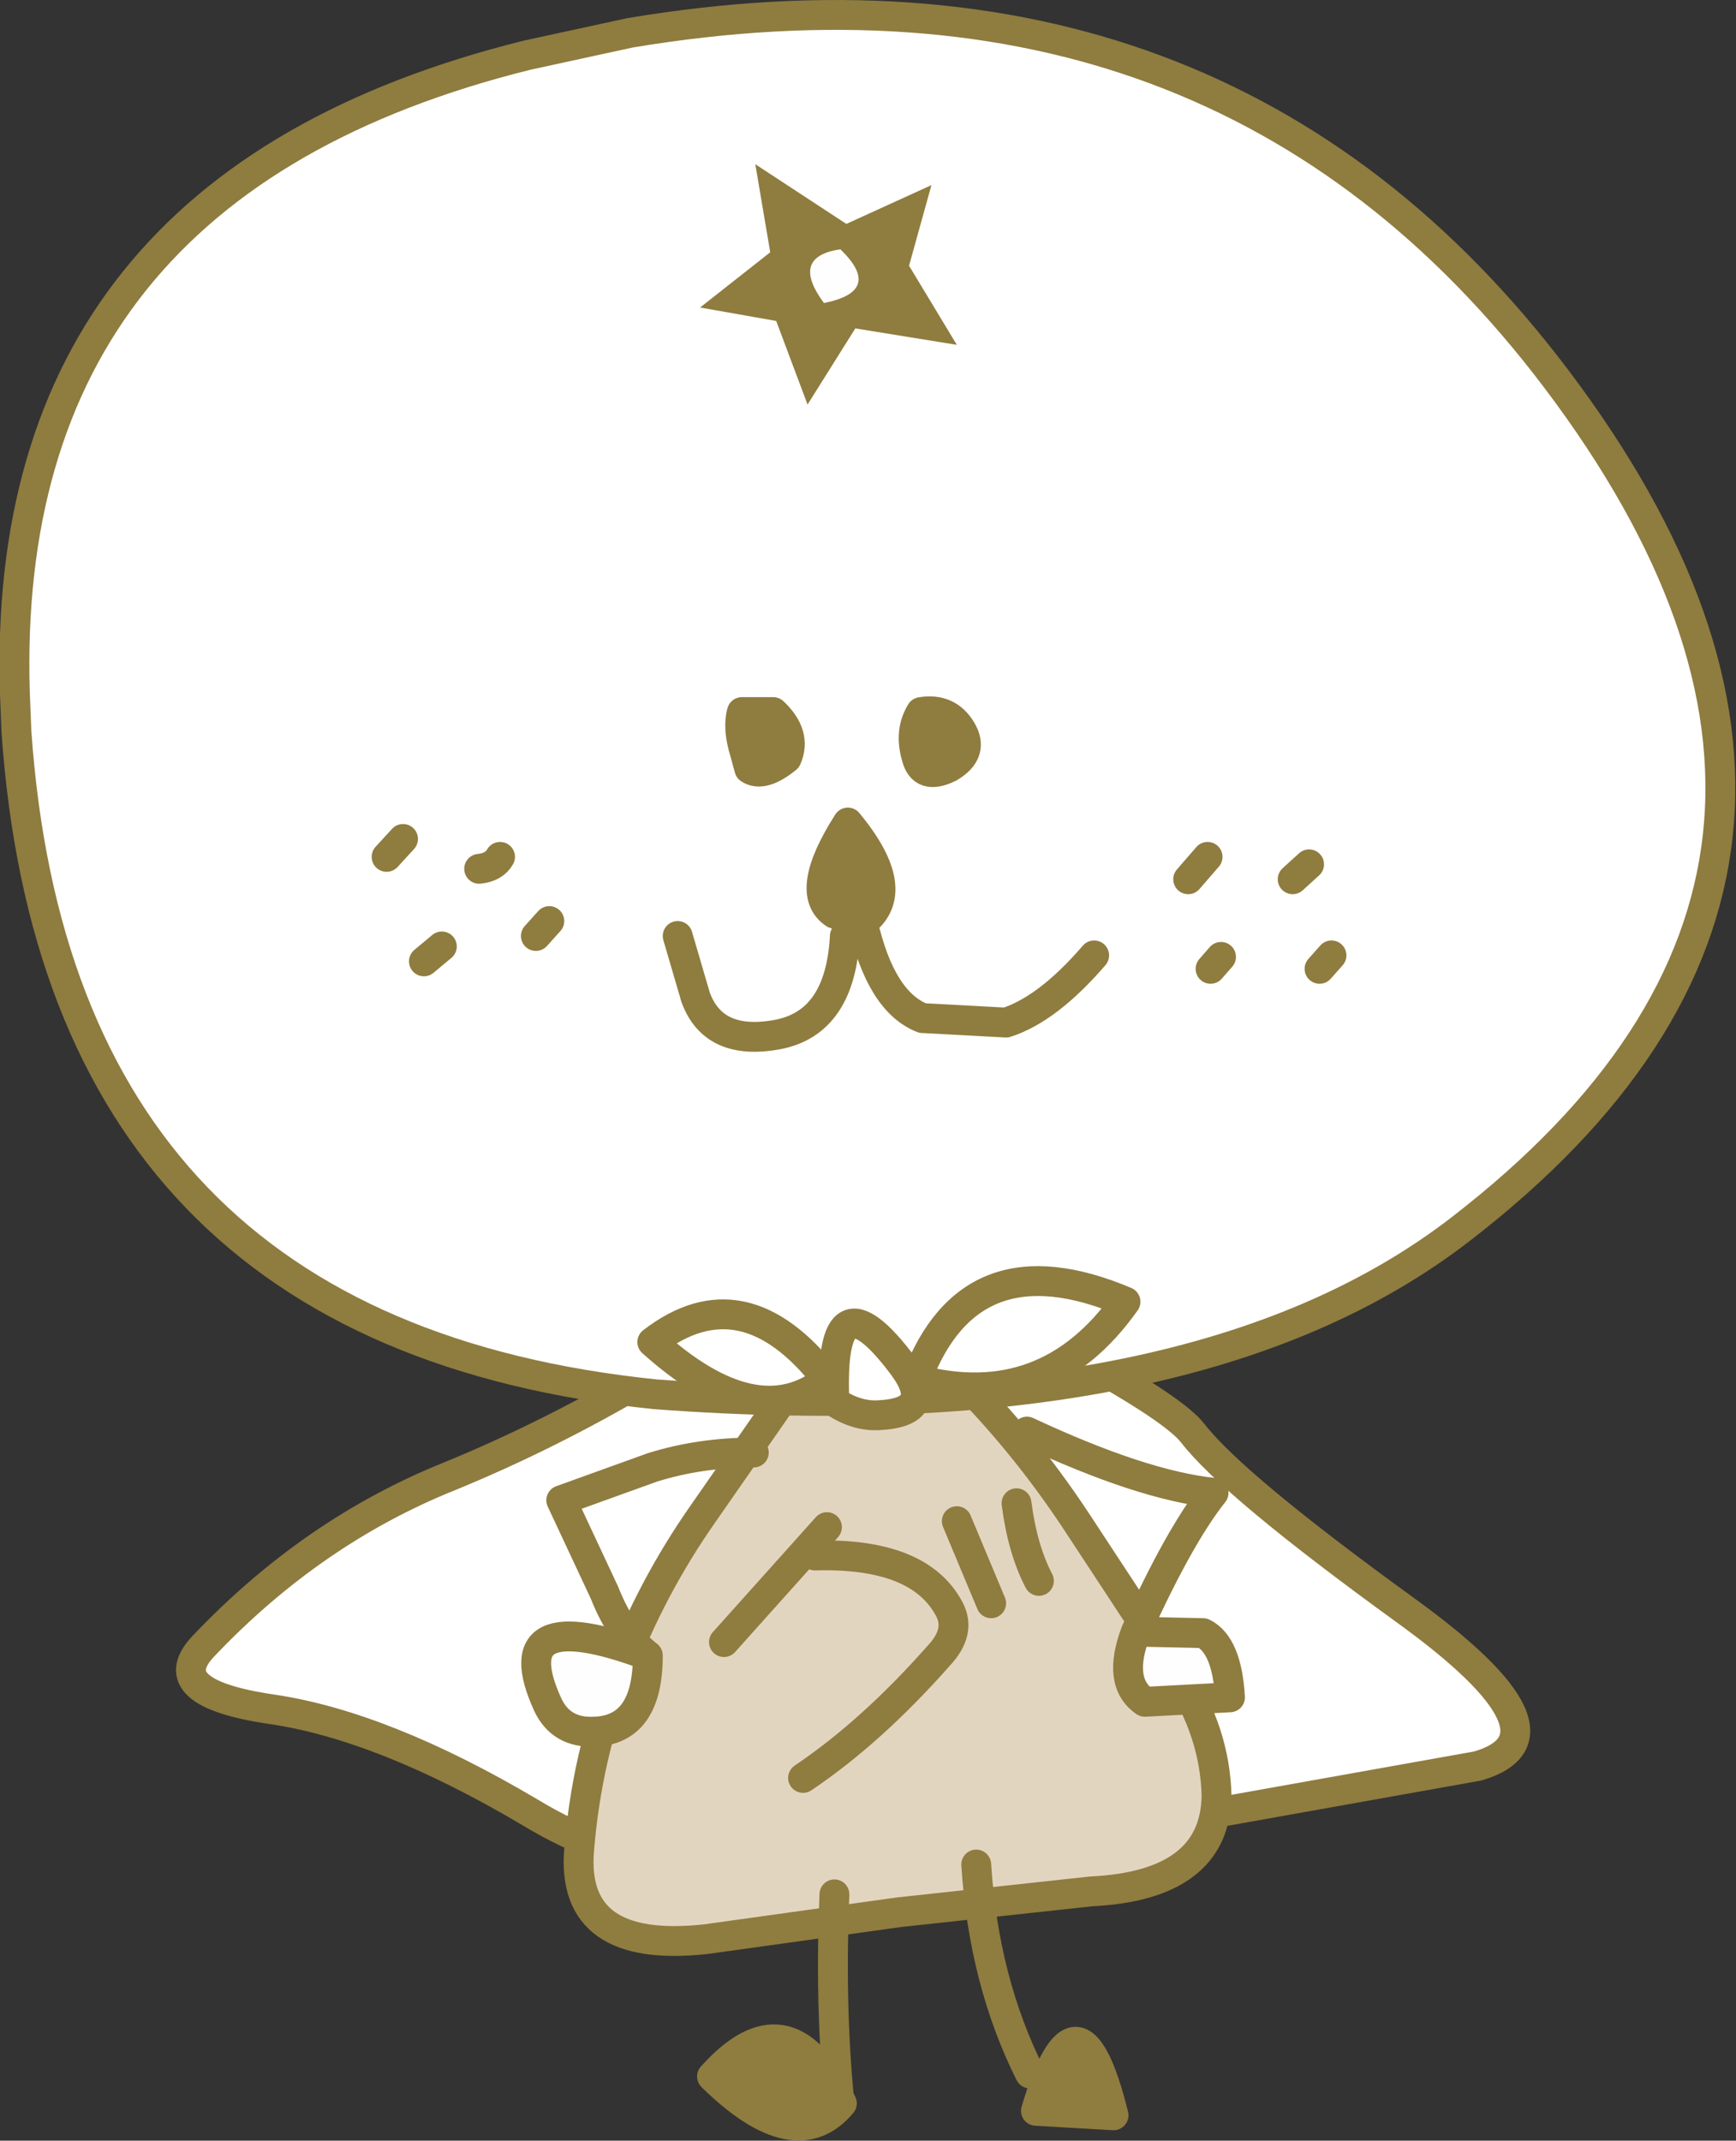 <?xml version="1.0" encoding="UTF-8" standalone="no"?>
<svg xmlns:xlink="http://www.w3.org/1999/xlink" height="71.7px" width="58.15px" xmlns="http://www.w3.org/2000/svg">
  <rect width="100%" height="100%" fill="#333333" stroke="none"/>
  <g transform="matrix(1.0, 0.0, 0.0, 1.0, 33.2, 39.2)">
    <path d="M2.7 22.15 L-4.05 23.3 Q-10.6 24.45 -15.45 21.5 -20.35 18.6 -24.1 18.05 -27.85 17.5 -26.4 15.95 -22.75 12.1 -18.15 10.25 -13.75 8.45 -9.45 5.65 -6.3 2.75 -1.0 4.4 0.95 5.05 3.65 6.65 6.2 8.1 6.75 8.8 8.1 10.55 13.9 14.75 19.7 18.95 16.3 19.95 L7.9 21.45 2.7 22.15" fill="#ffffff" fill-rule="evenodd" stroke="none"/>
    <path d="M2.7 22.15 L7.9 21.45 16.3 19.95 Q19.7 18.95 13.9 14.75 8.1 10.55 6.75 8.8 6.2 8.1 3.65 6.65 0.95 5.05 -1.0 4.4 -6.3 2.75 -9.45 5.65 -13.75 8.45 -18.15 10.25 -22.75 12.1 -26.4 15.95 -27.85 17.5 -24.1 18.05 -20.35 18.6 -15.45 21.5 -10.6 24.45 -4.05 23.3 L2.7 22.15 Z" fill="none" stroke="#8f7c3f" stroke-linecap="round" stroke-linejoin="round" stroke-width="1.0"/>
    <path d="M-2.15 6.0 Q-1.65 6.3 -1.1 6.9 1.1 9.1 2.85 11.75 L6.2 16.85 Q7.5 18.8 7.55 20.95 7.5 23.95 3.35 24.15 L-3.1 24.85 -9.55 25.75 Q-14.1 26.25 -13.8 22.75 -13.55 19.65 -12.45 16.8 -11.4 14.0 -9.65 11.5 L-6.45 6.9 -6.1 6.4 -5.6 6.0 -2.15 6.0" fill="#e2d5c0" fill-rule="evenodd" stroke="none"/>
    <path d="M-2.15 6.0 Q-1.65 6.3 -1.1 6.9 1.1 9.1 2.85 11.75 L6.2 16.85 Q7.5 18.8 7.55 20.95 7.5 23.95 3.35 24.15 L-3.1 24.85 -9.55 25.75 Q-14.1 26.25 -13.8 22.75 -13.55 19.65 -12.45 16.8 -11.4 14.0 -9.65 11.5 L-6.45 6.9 -6.1 6.4 -5.6 6.0" fill="none" stroke="#8f7c3f" stroke-linecap="round" stroke-linejoin="round" stroke-width="1.0"/>
    <path d="M-1.6 -12.15 L-6.8 -12.15 Q-4.4 -14.2 -1.6 -12.15" fill="#ffffff" fill-rule="evenodd" stroke="none"/>
    <path d="M-1.6 -12.15 Q-4.4 -14.2 -6.8 -12.15" fill="none" stroke="#8f7c3f" stroke-linecap="round" stroke-linejoin="round" stroke-width="1.0"/>
    <path d="M-12.1 -38.1 Q7.65 -41.4 18.9 -26.55 31.35 -10.1 15.75 1.95 6.85 8.85 -11.25 7.5 -31.25 5.45 -32.65 -14.7 L-32.7 -15.95 Q-33.25 -32.95 -15.55 -37.35 L-12.1 -38.1" fill="#ffffff" fill-rule="evenodd" stroke="none"/>
    <path d="M-12.1 -38.1 Q7.65 -41.4 18.9 -26.55 31.35 -10.1 15.75 1.95 6.85 8.85 -11.25 7.5 -31.25 5.45 -32.65 -14.7 L-32.7 -15.95 Q-33.25 -32.95 -15.55 -37.35 L-12.1 -38.1 Z" fill="none" stroke="#8f7c3f" stroke-linecap="round" stroke-linejoin="round" stroke-width="1.0"/>
    <path d="M-8.25 -14.0 Q-8.5 -14.8 -8.35 -15.35 L-7.3 -15.35 Q-6.5 -14.6 -6.85 -13.8 -7.65 -13.15 -8.1 -13.45 L-8.25 -14.0 M-1.0 -14.75 Q-0.55 -14.0 -1.4 -13.5 -2.3 -13.05 -2.5 -13.85 -2.75 -14.7 -2.35 -15.35 -1.45 -15.5 -1.0 -14.75" fill="#8f7c3f" fill-rule="evenodd" stroke="none"/>
    <path d="M3.45 -7.2 Q1.9 -5.4 0.5 -4.95 L-2.3 -5.1 Q-3.7 -5.65 -4.3 -8.3 L-5.25 -8.6 Q-6.3 -9.3 -4.8 -11.65 -2.9 -9.35 -4.3 -8.3 L-4.8 -11.65 -5.25 -8.6 M-8.25 -14.0 Q-8.5 -14.8 -8.35 -15.35 L-7.3 -15.35 Q-6.5 -14.6 -6.85 -13.8 -7.65 -13.15 -8.1 -13.45 L-8.25 -14.0 M-1.0 -14.75 Q-1.45 -15.5 -2.35 -15.35 -2.75 -14.7 -2.5 -13.85 -2.3 -13.05 -1.4 -13.5 -0.55 -14.0 -1.0 -14.75" fill="none" stroke="#8f7c3f" stroke-linecap="round" stroke-linejoin="round" stroke-width="1.0"/>
    <path d="M10.1 -9.75 L10.65 -10.25 M11.0 -6.75 L11.4 -7.2 M6.6 -9.75 L7.25 -10.5 M7.35 -6.75 L7.7 -7.15 M-20.25 -10.5 L-19.7 -11.1 M-17.15 -10.1 Q-16.65 -10.15 -16.45 -10.5 M-19.0 -7.0 L-18.4 -7.5 M-15.25 -7.85 L-14.8 -8.35 M-4.9 -7.85 Q-5.05 -4.95 -7.15 -4.55 -9.3 -4.15 -9.9 -5.8 L-10.5 -7.85" fill="none" stroke="#8f7c3f" stroke-linecap="round" stroke-linejoin="round" stroke-width="1.0"/>
    <path d="M4.1 31.65 L1.5 31.5 Q2.9 26.8 4.1 31.65 M-5.1 31.05 L-5.0 31.25 Q-6.55 33.1 -9.35 30.35 -6.85 27.55 -5.1 31.05" fill="#8f7c3f" fill-rule="evenodd" stroke="none"/>
    <path d="M4.1 31.65 L1.5 31.5 Q2.9 26.8 4.1 31.65 M-5.1 31.05 Q-5.4 27.9 -5.25 24.25 M-5.1 31.05 L-5.0 31.25 Q-6.55 33.1 -9.35 30.35 -6.85 27.55 -5.1 31.05 M-0.5 23.25 Q-0.25 27.15 1.3 30.25" fill="none" stroke="#8f7c3f" stroke-linecap="round" stroke-linejoin="round" stroke-width="1.0"/>
    <path d="M-11.35 5.75 Q-8.3 3.4 -5.5 7.0 -7.85 8.9 -11.35 5.75 M4.5 4.4 Q1.85 8.15 -2.5 7.0 -0.7 2.2 4.5 4.4 M-2.95 6.55 Q-1.8 8.1 -3.75 8.2 -4.5 8.25 -5.25 7.75 -5.45 3.2 -2.95 6.55" fill="#ffffff" fill-rule="evenodd" stroke="none"/>
    <path d="M-11.35 5.75 Q-7.85 8.9 -5.5 7.0 -8.3 3.4 -11.35 5.75 M4.5 4.4 Q1.85 8.15 -2.5 7.0 -0.7 2.2 4.5 4.4 M-2.95 6.55 Q-1.8 8.1 -3.75 8.2 -4.5 8.25 -5.25 7.75 -5.45 3.2 -2.95 6.55" fill="none" stroke="#8f7c3f" stroke-linecap="round" stroke-linejoin="round" stroke-width="1.0"/>
    <path d="M-11.5 16.25 Q-11.5 18.75 -13.3 18.8 -14.4 18.85 -14.85 17.9 -16.45 14.4 -11.5 16.25" fill="#fefefe" fill-rule="evenodd" stroke="none"/>
    <path d="M-11.5 16.25 Q-12.4 15.55 -12.95 14.15 L-14.4 11.05 -11.35 9.95 Q-9.75 9.45 -7.95 9.45 M-11.5 16.25 Q-11.5 18.75 -13.3 18.8 -14.4 18.85 -14.85 17.9 -16.45 14.4 -11.5 16.25 Z" fill="none" stroke="#8f7c3f" stroke-linecap="round" stroke-linejoin="round" stroke-width="1.0"/>
    <path d="M4.85 15.45 L7.1 15.5 Q7.9 15.9 8.0 17.65 L5.15 17.8 Q4.2 17.15 4.85 15.45" fill="#fefefe" fill-rule="evenodd" stroke="none"/>
    <path d="M4.85 15.45 L7.1 15.5 Q7.9 15.9 8.0 17.65 L5.15 17.8 Q4.2 17.15 4.85 15.45 6.3 12.25 7.45 10.8 5.05 10.55 1.2 8.75" fill="none" stroke="#8f7c3f" stroke-linecap="round" stroke-linejoin="round" stroke-width="1.0"/>
    <path d="M-4.85 -31.7 L-2.0 -33.0 -2.75 -30.3 -1.15 -27.65 -4.55 -28.2 -6.15 -25.65 -7.2 -28.45 -9.75 -28.9 -7.4 -30.75 -7.9 -33.7 -4.85 -31.7" fill="#8f7c3f" fill-rule="evenodd" stroke="none"/>
    <path d="M-5.05 -30.85 Q-3.6 -29.45 -5.6 -29.05 -6.75 -30.6 -5.05 -30.85" fill="#fefefe" fill-rule="evenodd" stroke="none"/>
    <path d="M-5.9 12.9 Q-2.4 12.8 -1.4 14.7 -1.0 15.45 -1.75 16.25 -4.0 18.8 -6.3 20.35 M0.85 11.15 Q1.05 12.7 1.6 13.75 M-1.15 11.75 L0.0 14.5 M-5.5 11.95 L-8.95 15.8" fill="none" stroke="#8f7c3f" stroke-linecap="round" stroke-linejoin="round" stroke-width="1.0"/>
  </g>
</svg>
